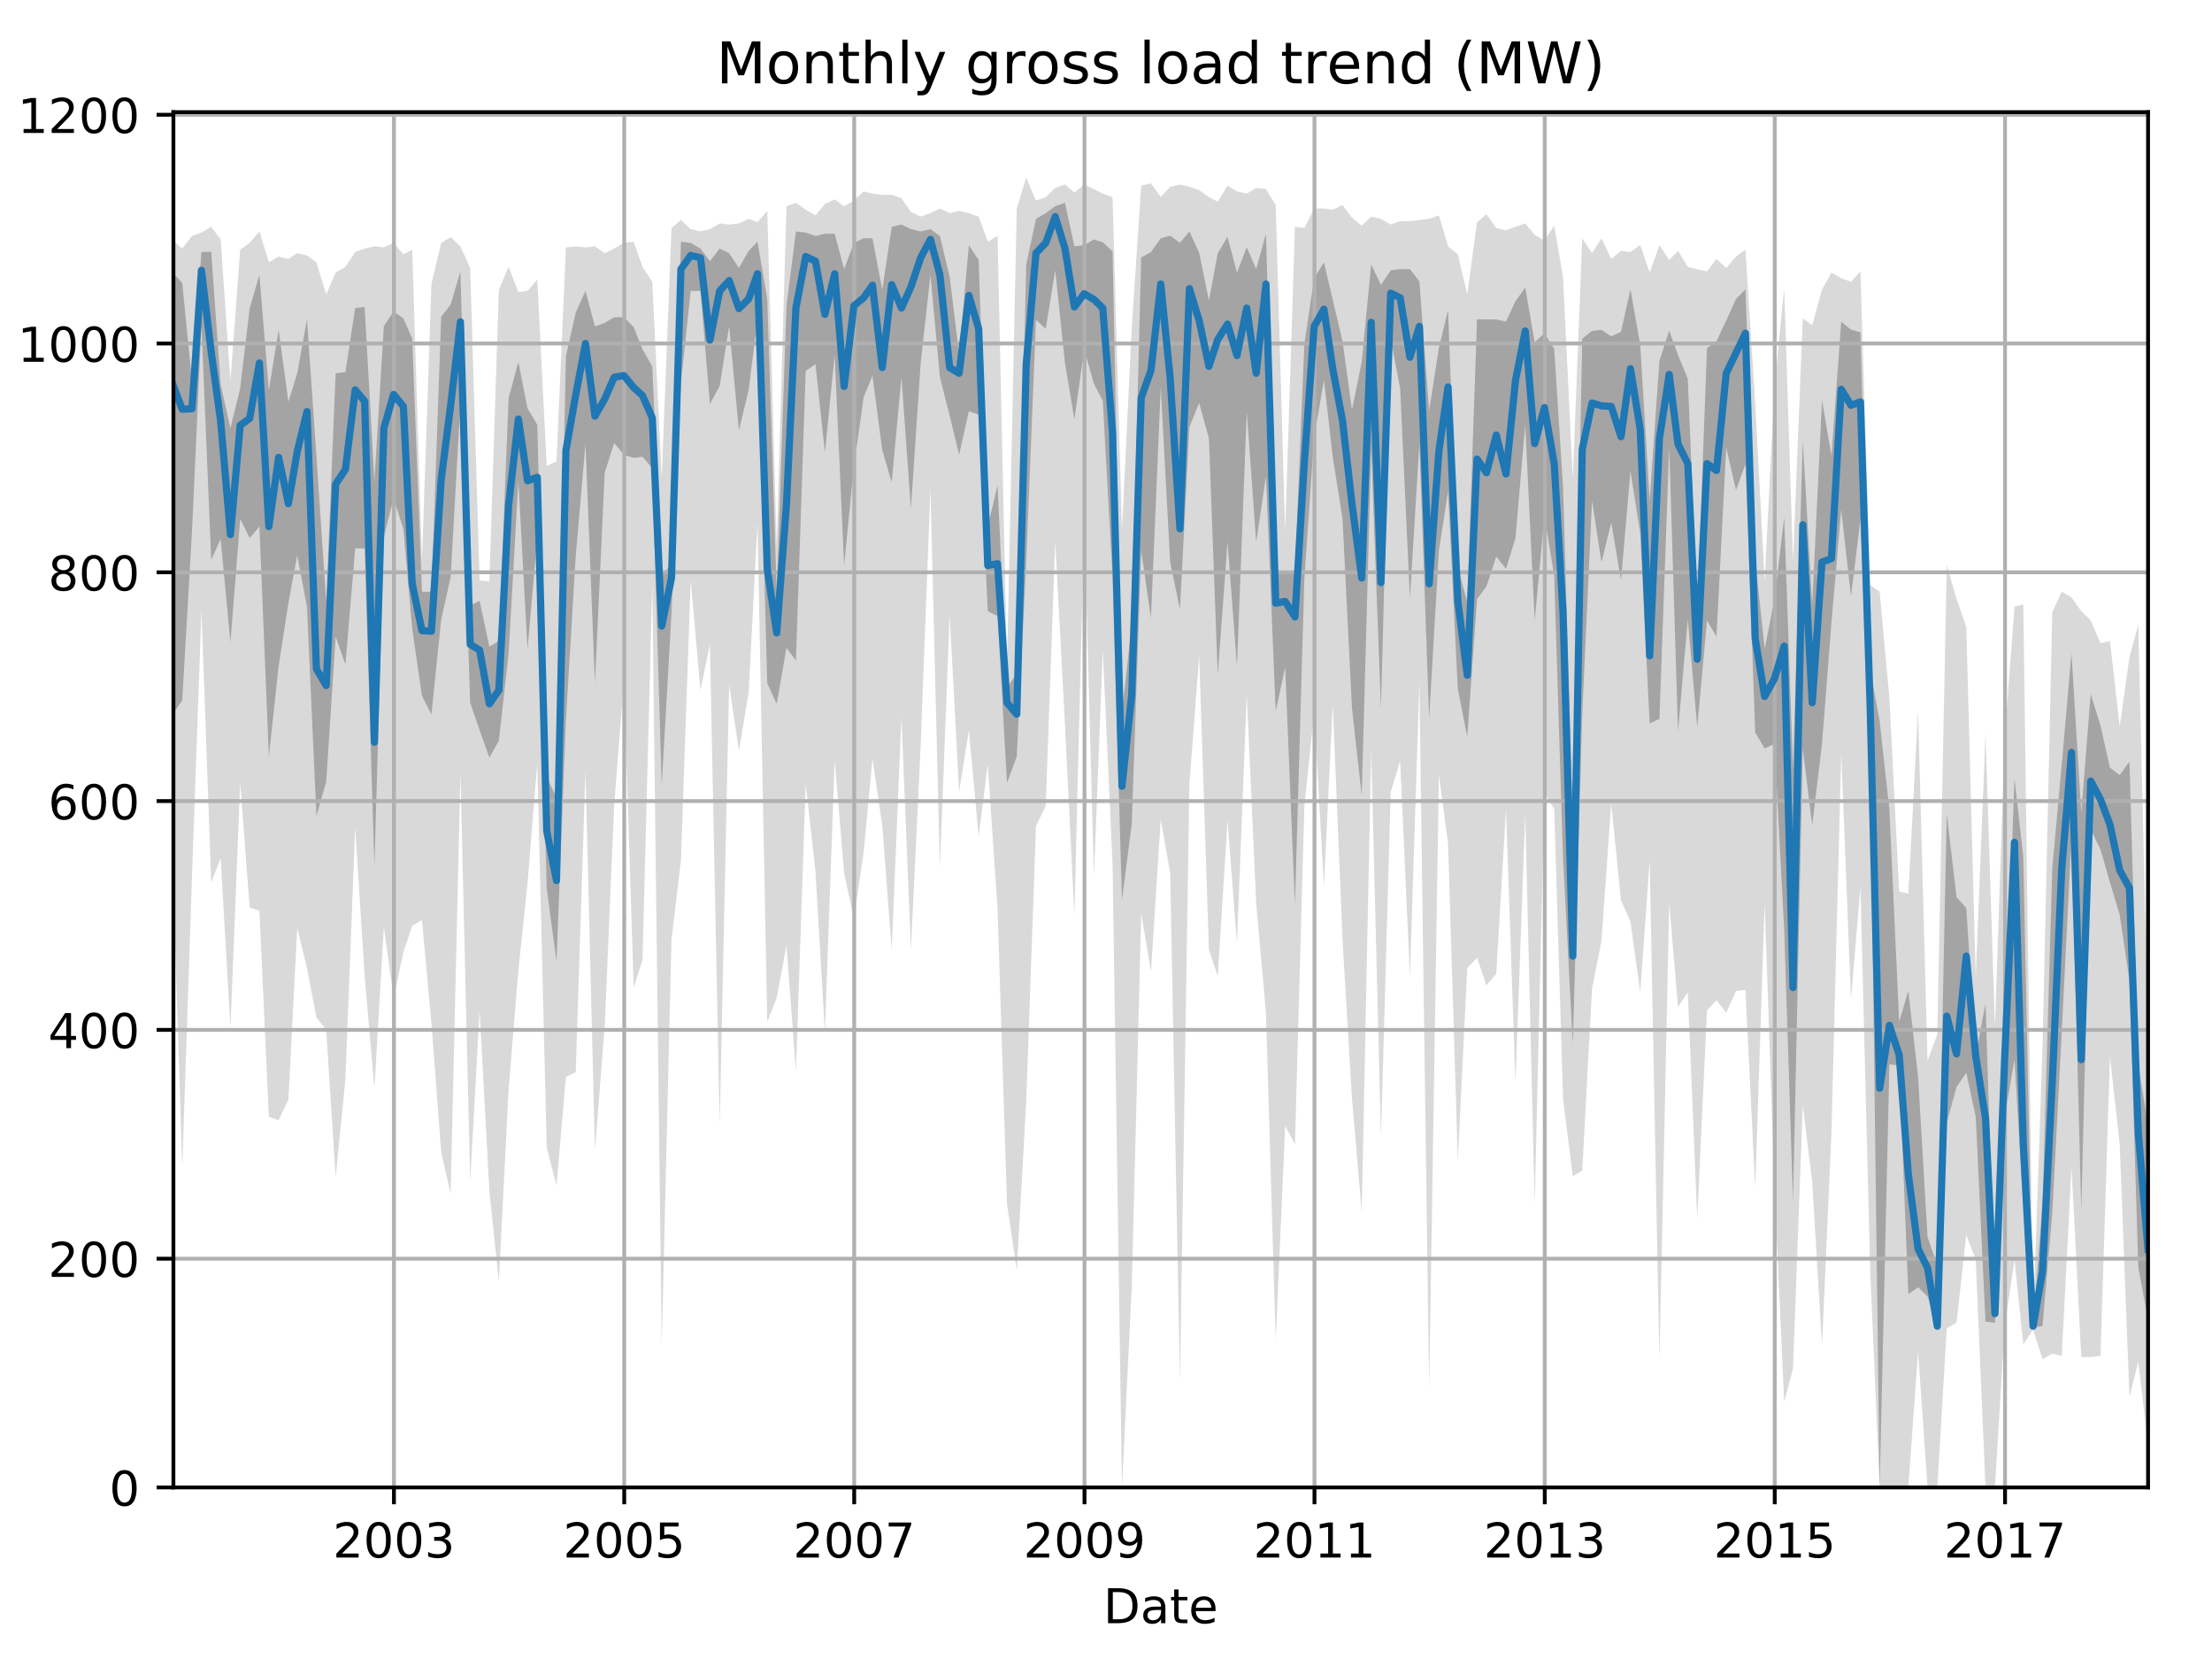 <?xml version="1.0" encoding="utf-8" standalone="no"?>
<!DOCTYPE svg PUBLIC "-//W3C//DTD SVG 1.1//EN"
  "http://www.w3.org/Graphics/SVG/1.1/DTD/svg11.dtd">
<!-- Created with matplotlib (http://matplotlib.org/) -->
<svg height="345.6pt" version="1.1" viewBox="0 0 460.8 345.6" width="460.8pt" xmlns="http://www.w3.org/2000/svg" xmlns:xlink="http://www.w3.org/1999/xlink">
 <defs>
  <style type="text/css">
*{stroke-linecap:butt;stroke-linejoin:round;}
  </style>
 </defs>
 <g id="figure_1">
  <g id="patch_1">
   <path d="M 0 345.6 
L 460.8 345.6 
L 460.8 0 
L 0 0 
z
" style="fill:none;"/>
  </g>
  <g id="axes_1">
   <g id="patch_2">
    <path d="M 36.124 309.863 
L 447.48 309.863 
L 447.48 23.365 
L 36.124 23.365 
z
" style="fill:none;"/>
   </g>
   <g id="PolyCollection_1">
    <path clip-path="url(#pe64e73fc69)" d="M 36.124 50.114 
L 36.124 185.232 
L 37.962 243.139 
L 39.996 182.61 
L 41.965 127.086 
L 43.999 183.802 
L 45.968 178.797 
L 48.003 214.066 
L 50.037 163.07 
L 52.006 189.044 
L 54.04 189.759 
L 56.009 232.654 
L 58.044 233.369 
L 60.078 229.079 
L 61.916 193.334 
L 63.95 201.674 
L 65.919 211.921 
L 67.954 214.543 
L 69.922 245.284 
L 71.957 224.79 
L 73.991 172.363 
L 75.96 203.343 
L 77.995 226.696 
L 79.963 193.096 
L 81.998 207.87 
L 84.032 198.338 
L 85.87 192.857 
L 87.904 191.666 
L 89.873 213.113 
L 91.908 240.041 
L 93.877 248.62 
L 95.911 160.925 
L 97.946 245.999 
L 99.914 210.492 
L 101.949 248.143 
L 103.918 266.969 
L 105.952 226.934 
L 107.987 202.151 
L 109.89 184.04 
L 111.924 159.018 
L 113.893 239.088 
L 115.928 246.952 
L 117.896 224.313 
L 119.931 223.36 
L 121.965 160.448 
L 123.934 239.564 
L 125.969 213.828 
L 127.938 167.836 
L 129.972 141.861 
L 132.006 205.726 
L 133.844 200.006 
L 135.878 121.605 
L 137.847 280.314 
L 139.882 195.717 
L 141.851 179.274 
L 143.885 120.89 
L 145.92 143.767 
L 147.888 134.235 
L 149.923 234.322 
L 151.892 142.576 
L 153.926 156.397 
L 155.961 144.244 
L 157.798 108.975 
L 159.833 212.875 
L 161.802 207.87 
L 163.836 196.908 
L 165.805 223.122 
L 167.839 163.308 
L 169.874 181.419 
L 171.843 215.019 
L 173.877 158.303 
L 175.846 181.895 
L 177.88 191.427 
L 179.915 177.606 
L 181.752 158.065 
L 183.787 171.887 
L 185.756 197.862 
L 187.79 149.248 
L 189.759 197.862 
L 191.794 155.206 
L 193.828 101.826 
L 195.797 180.704 
L 197.831 128.039 
L 199.8 164.976 
L 201.835 152.108 
L 203.869 174.27 
L 205.772 159.257 
L 207.807 189.283 
L 209.776 250.765 
L 211.81 264.586 
L 213.779 229.556 
L 215.813 172.125 
L 217.848 167.836 
L 219.817 112.788 
L 221.851 150.916 
L 223.82 190.713 
L 225.854 108.26 
L 227.889 182.61 
L 229.726 135.427 
L 231.761 179.751 
L 233.73 309.863 
L 235.764 268.161 
L 237.733 190.236 
L 239.768 202.389 
L 241.802 170.695 
L 243.771 181.895 
L 245.805 287.701 
L 247.774 163.308 
L 249.809 136.618 
L 251.843 197.862 
L 253.681 203.343 
L 255.715 170.933 
L 257.684 196.432 
L 259.718 144.72 
L 261.687 188.091 
L 263.722 210.968 
L 265.756 279.123 
L 267.725 234.56 
L 269.76 238.373 
L 271.728 167.836 
L 273.763 148.533 
L 275.797 184.517 
L 277.635 146.627 
L 279.669 195.717 
L 281.638 228.841 
L 283.673 252.433 
L 285.641 156.159 
L 287.676 236.943 
L 289.71 164.976 
L 291.679 158.542 
L 293.714 203.343 
L 295.683 142.099 
L 297.717 289.37 
L 299.751 161.401 
L 301.655 175.7 
L 303.689 241.709 
L 305.658 201.674 
L 307.692 199.53 
L 309.661 205.249 
L 311.696 202.866 
L 313.73 168.55 
L 315.699 225.505 
L 317.734 169.504 
L 319.702 250.765 
L 321.737 165.214 
L 323.771 168.55 
L 325.609 228.841 
L 327.643 245.045 
L 329.612 243.854 
L 331.647 205.964 
L 333.616 195.955 
L 335.65 167.359 
L 337.684 187.615 
L 339.653 191.904 
L 341.688 206.679 
L 343.657 179.274 
L 345.691 283.412 
L 347.726 188.091 
L 349.563 209.777 
L 351.598 206.679 
L 353.566 253.863 
L 355.601 210.492 
L 357.57 208.347 
L 359.604 210.968 
L 361.639 206.44 
L 363.607 206.202 
L 365.642 247.428 
L 367.611 188.091 
L 369.645 247.428 
L 371.68 291.991 
L 373.517 285.08 
L 375.552 230.271 
L 377.521 246.237 
L 379.555 280.314 
L 381.524 235.99 
L 383.558 156.874 
L 385.593 208.109 
L 387.562 184.755 
L 389.596 264.824 
L 391.565 309.863 
L 393.599 309.863 
L 395.634 309.863 
L 397.537 309.863 
L 399.572 281.506 
L 401.54 309.863 
L 403.575 309.863 
L 405.544 276.74 
L 407.578 275.548 
L 409.613 257.199 
L 411.582 262.441 
L 413.616 309.863 
L 415.585 309.863 
L 417.619 276.263 
L 419.654 262.441 
L 421.491 280.076 
L 423.526 276.978 
L 425.495 283.174 
L 427.529 281.982 
L 429.498 282.459 
L 431.532 243.139 
L 433.567 282.697 
L 435.536 282.697 
L 437.57 282.459 
L 439.539 220.024 
L 441.573 238.373 
L 443.608 291.038 
L 445.446 283.65 
L 447.48 301.046 
L 447.48 215.258 
L 447.48 215.258 
L 445.446 130.184 
L 443.608 136.856 
L 441.573 151.393 
L 439.539 133.52 
L 437.57 133.997 
L 435.536 129.231 
L 433.567 127.324 
L 431.532 124.465 
L 429.498 123.273 
L 427.529 127.563 
L 425.495 218.117 
L 423.526 275.786 
L 421.491 125.894 
L 419.654 126.371 
L 417.619 153.537 
L 415.585 214.066 
L 413.616 152.823 
L 411.582 203.581 
L 409.613 130.66 
L 407.578 124.703 
L 405.544 117.792 
L 403.575 215.496 
L 401.54 220.977 
L 399.572 148.057 
L 397.537 186.185 
L 395.634 185.708 
L 393.599 145.435 
L 391.565 123.273 
L 389.596 121.843 
L 387.562 56.549 
L 385.593 58.693 
L 383.558 57.978 
L 381.524 56.787 
L 379.555 60.361 
L 377.521 67.749 
L 375.552 66.319 
L 373.517 116.839 
L 371.68 60.123 
L 369.645 80.617 
L 367.611 121.128 
L 365.642 83.953 
L 363.607 52.021 
L 361.639 53.451 
L 359.604 55.834 
L 357.57 53.927 
L 355.601 56.549 
L 353.566 56.072 
L 351.598 55.595 
L 349.563 52.259 
L 347.726 54.166 
L 345.691 51.068 
L 343.657 56.787 
L 341.688 51.068 
L 339.653 52.497 
L 337.684 52.259 
L 335.65 53.927 
L 333.616 49.638 
L 331.647 52.736 
L 329.612 49.638 
L 327.643 99.681 
L 325.609 57.74 
L 323.771 47.017 
L 321.737 50.114 
L 319.702 48.923 
L 317.734 46.54 
L 315.699 47.255 
L 313.73 47.97 
L 311.696 47.493 
L 309.661 44.633 
L 307.692 46.302 
L 305.658 61.315 
L 303.689 52.974 
L 301.655 51.306 
L 299.751 44.872 
L 297.717 45.587 
L 295.683 45.825 
L 293.714 46.063 
L 291.679 46.063 
L 289.71 46.778 
L 287.676 45.587 
L 285.641 45.11 
L 283.673 47.017 
L 281.638 45.348 
L 279.669 42.727 
L 277.635 43.68 
L 275.797 43.442 
L 273.763 43.442 
L 271.728 47.493 
L 269.76 47.255 
L 267.725 110.881 
L 265.756 42.727 
L 263.722 39.391 
L 261.687 39.153 
L 259.718 40.344 
L 257.684 39.867 
L 255.715 38.676 
L 253.681 42.012 
L 251.843 41.059 
L 249.809 39.629 
L 247.774 38.914 
L 245.805 38.438 
L 243.771 38.914 
L 241.802 41.059 
L 239.768 38.199 
L 237.733 38.676 
L 235.764 68.225 
L 233.73 110.405 
L 231.761 41.059 
L 229.726 40.344 
L 227.889 39.391 
L 225.854 38.438 
L 223.82 40.106 
L 221.851 38.438 
L 219.817 39.153 
L 217.848 41.059 
L 215.813 41.774 
L 213.779 37.008 
L 211.81 43.442 
L 209.776 138.763 
L 207.807 49.161 
L 205.772 50.353 
L 203.869 45.11 
L 201.835 44.395 
L 199.8 43.919 
L 197.831 44.395 
L 195.797 43.442 
L 193.828 44.395 
L 191.794 45.11 
L 189.759 44.157 
L 187.79 41.297 
L 185.756 40.582 
L 183.787 40.582 
L 181.752 40.344 
L 179.915 39.867 
L 177.88 41.774 
L 175.846 42.965 
L 173.877 41.536 
L 171.843 42.489 
L 169.874 44.872 
L 167.839 43.68 
L 165.805 42.25 
L 163.836 42.965 
L 161.802 113.503 
L 159.833 43.919 
L 157.798 46.302 
L 155.961 45.587 
L 153.926 46.54 
L 151.892 46.778 
L 149.923 46.54 
L 147.888 47.731 
L 145.92 48.208 
L 143.885 47.731 
L 141.851 45.825 
L 139.882 47.493 
L 137.847 99.443 
L 135.878 58.693 
L 133.844 55.595 
L 132.006 50.353 
L 129.972 50.591 
L 127.938 51.783 
L 125.969 52.736 
L 123.934 51.306 
L 121.965 51.544 
L 119.931 51.306 
L 117.896 51.544 
L 115.928 96.107 
L 113.893 97.06 
L 111.924 58.217 
L 109.89 60.6 
L 107.987 60.838 
L 105.952 55.595 
L 103.918 60.361 
L 101.949 121.128 
L 99.914 120.89 
L 97.946 55.834 
L 95.911 51.306 
L 93.877 49.4 
L 91.908 50.591 
L 89.873 59.17 
L 87.904 116.839 
L 85.87 52.021 
L 84.032 52.974 
L 81.998 50.591 
L 79.963 51.544 
L 77.995 51.306 
L 75.96 51.783 
L 73.991 52.497 
L 71.957 55.595 
L 69.922 56.787 
L 67.954 61.315 
L 65.919 54.642 
L 63.95 53.212 
L 61.916 52.736 
L 60.078 53.927 
L 58.044 53.451 
L 56.009 54.642 
L 54.04 48.208 
L 52.006 50.591 
L 50.037 52.021 
L 48.003 79.426 
L 45.968 49.876 
L 43.999 47.255 
L 41.965 48.446 
L 39.996 49.161 
L 37.962 51.783 
L 36.124 50.114 
z
" style="fill:#808080;fill-opacity:0.3;"/>
   </g>
   <g id="PolyCollection_2">
    <path clip-path="url(#pe64e73fc69)" d="M 36.124 56.966 
L 36.124 148.533 
L 37.962 145.971 
L 39.996 110.643 
L 41.965 67.749 
L 43.999 116.601 
L 45.968 112.311 
L 48.003 133.818 
L 50.037 108.081 
L 52.006 112.073 
L 54.04 109.69 
L 56.009 157.589 
L 58.044 138.763 
L 60.078 125.656 
L 61.916 115.647 
L 63.95 126.431 
L 65.919 169.98 
L 67.954 162.831 
L 69.922 132.626 
L 71.957 138.405 
L 73.991 114.218 
L 75.96 114.277 
L 77.995 180.466 
L 79.963 111.835 
L 81.998 103.792 
L 84.032 110.226 
L 85.87 130.958 
L 87.904 144.959 
L 89.873 148.831 
L 91.908 129.052 
L 93.877 120.235 
L 95.911 84.013 
L 97.946 146.388 
L 99.914 152.108 
L 101.949 157.827 
L 103.918 154.312 
L 105.952 136.141 
L 107.987 100.158 
L 109.89 135.248 
L 111.924 112.073 
L 113.893 185.053 
L 115.928 200.245 
L 117.896 149.903 
L 119.931 115.886 
L 121.965 92.413 
L 123.934 142.337 
L 125.969 98.49 
L 127.938 92.294 
L 129.972 94.736 
L 132.006 95.392 
L 133.844 95.153 
L 135.878 97.537 
L 137.847 163.606 
L 139.882 127.86 
L 141.851 79.664 
L 143.885 60.6 
L 145.92 60.6 
L 147.888 84.192 
L 149.923 80.379 
L 151.892 67.987 
L 153.926 89.673 
L 155.961 81.213 
L 157.798 66.676 
L 159.833 142.337 
L 161.802 146.627 
L 163.836 134.95 
L 165.805 137.631 
L 167.839 77.281 
L 169.874 75.851 
L 171.843 94.26 
L 173.877 73.945 
L 175.846 117.792 
L 177.88 97.119 
L 179.915 82.762 
L 181.752 78.234 
L 183.787 93.724 
L 185.756 100.515 
L 187.79 78.532 
L 189.759 105.996 
L 191.794 75.613 
L 193.828 57.263 
L 195.797 78.532 
L 197.831 86.575 
L 199.8 94.736 
L 201.835 85.681 
L 203.869 86.396 
L 205.772 127.324 
L 207.807 128.337 
L 209.776 163.07 
L 211.81 157.589 
L 213.779 117.196 
L 215.813 66.617 
L 217.848 68.523 
L 219.817 56.31 
L 221.851 75.613 
L 223.82 87.349 
L 225.854 72.813 
L 227.889 79.962 
L 229.726 83.477 
L 231.761 120.235 
L 233.73 187.436 
L 235.764 171.648 
L 237.733 114.754 
L 239.768 128.814 
L 241.802 80.677 
L 243.771 117.137 
L 245.805 126.907 
L 247.774 88.958 
L 249.809 83.953 
L 251.843 91.341 
L 253.681 140.669 
L 255.715 112.847 
L 257.684 138.763 
L 259.718 85.681 
L 261.687 112.907 
L 263.722 99.264 
L 265.756 148.176 
L 267.725 139.001 
L 269.76 188.627 
L 271.728 120.413 
L 273.763 91.162 
L 275.797 79.187 
L 277.635 95.153 
L 279.669 108.022 
L 281.638 147.52 
L 283.673 165.75 
L 285.641 93.724 
L 287.676 147.58 
L 289.71 70.608 
L 291.679 80.915 
L 293.714 124.703 
L 295.683 92.353 
L 297.717 149.725 
L 299.751 114.694 
L 301.655 102.362 
L 303.689 143.529 
L 305.658 153.478 
L 307.692 124.822 
L 309.661 122.141 
L 311.696 115.945 
L 313.73 118.507 
L 315.699 112.073 
L 317.734 88.481 
L 319.702 129.29 
L 321.737 107.545 
L 323.771 119.996 
L 325.609 178.857 
L 327.643 217.402 
L 329.612 148.652 
L 331.647 104.269 
L 333.616 117.137 
L 335.65 108.856 
L 337.684 120.89 
L 339.653 98.132 
L 341.688 111.12 
L 343.657 150.678 
L 345.691 149.784 
L 347.726 93.068 
L 349.563 152.346 
L 351.598 128.992 
L 353.566 151.452 
L 355.601 129.231 
L 357.57 132.626 
L 359.604 93.247 
L 361.639 102.124 
L 363.607 96.702 
L 365.642 152.584 
L 367.611 155.92 
L 369.645 154.967 
L 371.68 193.691 
L 373.517 250.288 
L 375.552 155.98 
L 377.521 171.887 
L 379.555 154.967 
L 381.524 129.707 
L 383.558 106.175 
L 385.593 124.226 
L 387.562 108.26 
L 389.596 156.695 
L 391.565 309.863 
L 393.599 221.751 
L 395.634 221.93 
L 397.537 269.59 
L 399.572 268.161 
L 401.54 270.067 
L 403.575 276.501 
L 405.544 233.905 
L 407.578 226.458 
L 409.613 223.479 
L 411.582 232.654 
L 413.616 275.31 
L 415.585 275.548 
L 417.619 232.654 
L 419.654 220.739 
L 421.491 251.48 
L 423.526 276.501 
L 425.495 276.263 
L 427.529 252.671 
L 429.498 215.019 
L 431.532 174.27 
L 433.567 252.135 
L 435.536 172.84 
L 437.57 176.951 
L 439.539 183.802 
L 441.573 190.534 
L 443.608 204.355 
L 445.446 263.99 
L 447.48 275.071 
L 447.48 234.322 
L 447.48 234.322 
L 445.446 221.93 
L 443.608 158.661 
L 441.573 161.461 
L 439.539 159.912 
L 437.57 151.154 
L 435.536 144.542 
L 433.567 169.325 
L 431.532 136.082 
L 429.498 159.257 
L 427.529 180.883 
L 425.495 250.765 
L 423.526 276.025 
L 421.491 178.5 
L 419.654 162.235 
L 417.619 219.785 
L 415.585 270.305 
L 413.616 209.062 
L 411.582 219.785 
L 409.613 189.164 
L 407.578 186.9 
L 405.544 169.504 
L 403.575 263.633 
L 401.54 257.675 
L 399.572 224.313 
L 397.537 206.381 
L 395.634 212.875 
L 393.599 168.789 
L 391.565 150.201 
L 389.596 139.478 
L 387.562 69.238 
L 385.593 68.642 
L 383.558 67.034 
L 381.524 94.915 
L 379.555 83.358 
L 377.521 125.835 
L 375.552 91.817 
L 373.517 159.972 
L 371.68 107.783 
L 369.645 124.882 
L 367.611 135.188 
L 365.642 116.541 
L 363.607 60.302 
L 361.639 62.268 
L 359.604 66.796 
L 357.57 71.085 
L 355.601 72.515 
L 353.566 126.609 
L 351.598 78.889 
L 349.563 73.945 
L 347.726 68.881 
L 345.691 75.136 
L 343.657 104.209 
L 341.688 71.8 
L 339.653 60.302 
L 337.684 69.119 
L 335.65 70.072 
L 333.616 68.702 
L 331.647 68.94 
L 329.612 70.549 
L 327.643 170.457 
L 325.609 101.468 
L 323.771 72.694 
L 321.737 69.417 
L 319.702 71.323 
L 317.734 59.885 
L 315.699 62.744 
L 313.73 66.974 
L 311.696 66.557 
L 309.661 66.557 
L 307.692 66.498 
L 305.658 125.418 
L 303.689 118.269 
L 301.655 64.591 
L 299.751 72.455 
L 297.717 85.562 
L 295.683 58.634 
L 293.714 56.072 
L 291.679 56.072 
L 289.71 56.31 
L 287.676 59.349 
L 285.641 55.119 
L 283.673 75.374 
L 281.638 85.383 
L 279.669 71.025 
L 277.635 62.447 
L 275.797 54.642 
L 273.763 57.978 
L 271.728 71.562 
L 269.76 118.984 
L 267.725 119.222 
L 265.756 118.745 
L 263.722 48.685 
L 261.687 56.072 
L 259.718 51.485 
L 257.684 56.787 
L 255.715 49.34 
L 253.681 52.736 
L 251.843 62.625 
L 249.809 52.676 
L 247.774 48.208 
L 245.805 50.591 
L 243.771 49.102 
L 241.802 49.638 
L 239.768 52.497 
L 237.733 53.629 
L 235.764 129.946 
L 233.73 148.533 
L 231.761 52.378 
L 229.726 50.472 
L 227.889 49.876 
L 225.854 51.068 
L 223.82 51.306 
L 221.851 42.25 
L 219.817 42.965 
L 217.848 44.395 
L 215.813 45.587 
L 213.779 55.119 
L 211.81 140.252 
L 209.776 143.29 
L 207.807 101.111 
L 205.772 109.63 
L 203.869 54.166 
L 201.835 51.068 
L 199.8 73.706 
L 197.831 57.681 
L 195.797 49.161 
L 193.828 47.731 
L 191.794 48.208 
L 189.759 47.731 
L 187.79 46.778 
L 185.756 47.255 
L 183.787 60.361 
L 181.752 49.638 
L 179.915 49.638 
L 177.88 50.591 
L 175.846 56.072 
L 173.877 48.685 
L 171.843 48.685 
L 169.874 49.161 
L 167.839 48.446 
L 165.805 48.208 
L 163.836 63.698 
L 161.802 123.214 
L 159.833 62.268 
L 157.798 50.353 
L 155.961 52.259 
L 153.926 55.834 
L 151.892 52.736 
L 149.923 51.783 
L 147.888 54.404 
L 145.92 51.783 
L 143.885 50.591 
L 141.851 50.353 
L 139.882 117.316 
L 137.847 120.116 
L 135.878 76.328 
L 133.844 72.753 
L 132.006 68.166 
L 129.972 66.081 
L 127.938 66.081 
L 125.969 67.272 
L 123.934 67.987 
L 121.965 60.6 
L 119.931 65.127 
L 117.896 74.183 
L 115.928 166.167 
L 113.893 161.878 
L 111.924 88.481 
L 109.89 85.085 
L 107.987 75.374 
L 105.952 82.941 
L 103.918 133.52 
L 101.949 134.712 
L 99.914 125.18 
L 97.946 126.133 
L 95.911 56.549 
L 93.877 63.459 
L 91.908 65.962 
L 89.873 123.273 
L 87.904 123.273 
L 85.87 70.549 
L 84.032 66.319 
L 81.998 64.889 
L 79.963 67.928 
L 77.995 100.158 
L 75.96 63.936 
L 73.991 64.174 
L 71.957 77.519 
L 69.922 77.757 
L 67.954 125.418 
L 65.919 95.034 
L 63.95 66.557 
L 61.916 77.757 
L 60.078 83.715 
L 58.044 68.702 
L 56.009 81.272 
L 54.04 57.263 
L 52.006 64.234 
L 50.037 80.855 
L 48.003 89.196 
L 45.968 80.14 
L 43.999 52.438 
L 41.965 52.497 
L 39.996 79.426 
L 37.962 58.932 
L 36.124 56.966 
z
" style="fill:#808080;fill-opacity:0.6;"/>
   </g>
   <g id="matplotlib.axis_1">
    <g id="xtick_1">
     <g id="line2d_1">
      <path clip-path="url(#pe64e73fc69)" d="M 82.064 309.863 
L 82.064 23.365 
" style="fill:none;stroke:#b0b0b0;stroke-linecap:square;stroke-width:0.8;"/>
     </g>
     <g id="line2d_2">
      <defs>
       <path d="M 0 0 
L 0 3.5 
" id="m52b03375e9" style="stroke:#000000;stroke-width:0.8;"/>
      </defs>
      <g>
       <use style="stroke:#000000;stroke-width:0.8;" x="82.064" xlink:href="#m52b03375e9" y="309.863"/>
      </g>
     </g>
     <g id="text_1">
      <!-- 2003 -->
      <defs>
       <path d="M 19.188 8.297 
L 53.609 8.297 
L 53.609 0 
L 7.328 0 
L 7.328 8.297 
Q 12.938 14.109 22.625 23.891 
Q 32.328 33.688 34.812 36.531 
Q 39.547 41.844 41.422 45.531 
Q 43.312 49.219 43.312 52.781 
Q 43.312 58.594 39.234 62.25 
Q 35.156 65.922 28.609 65.922 
Q 23.969 65.922 18.812 64.312 
Q 13.672 62.703 7.812 59.422 
L 7.812 69.391 
Q 13.766 71.781 18.938 73 
Q 24.125 74.219 28.422 74.219 
Q 39.75 74.219 46.484 68.547 
Q 53.219 62.891 53.219 53.422 
Q 53.219 48.922 51.531 44.891 
Q 49.859 40.875 45.406 35.406 
Q 44.188 33.984 37.641 27.219 
Q 31.109 20.453 19.188 8.297 
z
" id="DejaVuSans-32"/>
       <path d="M 31.781 66.406 
Q 24.172 66.406 20.328 58.906 
Q 16.5 51.422 16.5 36.375 
Q 16.5 21.391 20.328 13.891 
Q 24.172 6.391 31.781 6.391 
Q 39.453 6.391 43.281 13.891 
Q 47.125 21.391 47.125 36.375 
Q 47.125 51.422 43.281 58.906 
Q 39.453 66.406 31.781 66.406 
z
M 31.781 74.219 
Q 44.047 74.219 50.516 64.516 
Q 56.984 54.828 56.984 36.375 
Q 56.984 17.969 50.516 8.266 
Q 44.047 -1.422 31.781 -1.422 
Q 19.531 -1.422 13.062 8.266 
Q 6.594 17.969 6.594 36.375 
Q 6.594 54.828 13.062 64.516 
Q 19.531 74.219 31.781 74.219 
z
" id="DejaVuSans-30"/>
       <path d="M 40.578 39.312 
Q 47.656 37.797 51.625 33 
Q 55.609 28.219 55.609 21.188 
Q 55.609 10.406 48.188 4.484 
Q 40.766 -1.422 27.094 -1.422 
Q 22.516 -1.422 17.656 -0.516 
Q 12.797 0.391 7.625 2.203 
L 7.625 11.719 
Q 11.719 9.328 16.594 8.109 
Q 21.484 6.891 26.812 6.891 
Q 36.078 6.891 40.938 10.547 
Q 45.797 14.203 45.797 21.188 
Q 45.797 27.641 41.281 31.266 
Q 36.766 34.906 28.719 34.906 
L 20.219 34.906 
L 20.219 43.016 
L 29.109 43.016 
Q 36.375 43.016 40.234 45.922 
Q 44.094 48.828 44.094 54.297 
Q 44.094 59.906 40.109 62.906 
Q 36.141 65.922 28.719 65.922 
Q 24.656 65.922 20.016 65.031 
Q 15.375 64.156 9.812 62.312 
L 9.812 71.094 
Q 15.438 72.656 20.344 73.438 
Q 25.25 74.219 29.594 74.219 
Q 40.828 74.219 47.359 69.109 
Q 53.906 64.016 53.906 55.328 
Q 53.906 49.266 50.438 45.094 
Q 46.969 40.922 40.578 39.312 
z
" id="DejaVuSans-33"/>
      </defs>
      <g transform="translate(69.339 324.462)scale(0.1 -0.1)">
       <use xlink:href="#DejaVuSans-32"/>
       <use x="63.623" xlink:href="#DejaVuSans-30"/>
       <use x="127.246" xlink:href="#DejaVuSans-30"/>
       <use x="190.869" xlink:href="#DejaVuSans-33"/>
      </g>
     </g>
    </g>
    <g id="xtick_2">
     <g id="line2d_3">
      <path clip-path="url(#pe64e73fc69)" d="M 130.038 309.863 
L 130.038 23.365 
" style="fill:none;stroke:#b0b0b0;stroke-linecap:square;stroke-width:0.8;"/>
     </g>
     <g id="line2d_4">
      <g>
       <use style="stroke:#000000;stroke-width:0.8;" x="130.038" xlink:href="#m52b03375e9" y="309.863"/>
      </g>
     </g>
     <g id="text_2">
      <!-- 2005 -->
      <defs>
       <path d="M 10.797 72.906 
L 49.516 72.906 
L 49.516 64.594 
L 19.828 64.594 
L 19.828 46.734 
Q 21.969 47.469 24.109 47.828 
Q 26.266 48.188 28.422 48.188 
Q 40.625 48.188 47.75 41.5 
Q 54.891 34.812 54.891 23.391 
Q 54.891 11.625 47.562 5.094 
Q 40.234 -1.422 26.906 -1.422 
Q 22.312 -1.422 17.547 -0.641 
Q 12.797 0.141 7.719 1.703 
L 7.719 11.625 
Q 12.109 9.234 16.797 8.062 
Q 21.484 6.891 26.703 6.891 
Q 35.156 6.891 40.078 11.328 
Q 45.016 15.766 45.016 23.391 
Q 45.016 31 40.078 35.438 
Q 35.156 39.891 26.703 39.891 
Q 22.75 39.891 18.812 39.016 
Q 14.891 38.141 10.797 36.281 
z
" id="DejaVuSans-35"/>
      </defs>
      <g transform="translate(117.313 324.462)scale(0.1 -0.1)">
       <use xlink:href="#DejaVuSans-32"/>
       <use x="63.623" xlink:href="#DejaVuSans-30"/>
       <use x="127.246" xlink:href="#DejaVuSans-30"/>
       <use x="190.869" xlink:href="#DejaVuSans-35"/>
      </g>
     </g>
    </g>
    <g id="xtick_3">
     <g id="line2d_5">
      <path clip-path="url(#pe64e73fc69)" d="M 177.946 309.863 
L 177.946 23.365 
" style="fill:none;stroke:#b0b0b0;stroke-linecap:square;stroke-width:0.8;"/>
     </g>
     <g id="line2d_6">
      <g>
       <use style="stroke:#000000;stroke-width:0.8;" x="177.946" xlink:href="#m52b03375e9" y="309.863"/>
      </g>
     </g>
     <g id="text_3">
      <!-- 2007 -->
      <defs>
       <path d="M 8.203 72.906 
L 55.078 72.906 
L 55.078 68.703 
L 28.609 0 
L 18.312 0 
L 43.219 64.594 
L 8.203 64.594 
z
" id="DejaVuSans-37"/>
      </defs>
      <g transform="translate(165.221 324.462)scale(0.1 -0.1)">
       <use xlink:href="#DejaVuSans-32"/>
       <use x="63.623" xlink:href="#DejaVuSans-30"/>
       <use x="127.246" xlink:href="#DejaVuSans-30"/>
       <use x="190.869" xlink:href="#DejaVuSans-37"/>
      </g>
     </g>
    </g>
    <g id="xtick_4">
     <g id="line2d_7">
      <path clip-path="url(#pe64e73fc69)" d="M 225.92 309.863 
L 225.92 23.365 
" style="fill:none;stroke:#b0b0b0;stroke-linecap:square;stroke-width:0.8;"/>
     </g>
     <g id="line2d_8">
      <g>
       <use style="stroke:#000000;stroke-width:0.8;" x="225.92" xlink:href="#m52b03375e9" y="309.863"/>
      </g>
     </g>
     <g id="text_4">
      <!-- 2009 -->
      <defs>
       <path d="M 10.984 1.516 
L 10.984 10.5 
Q 14.703 8.734 18.5 7.812 
Q 22.312 6.891 25.984 6.891 
Q 35.75 6.891 40.891 13.453 
Q 46.047 20.016 46.781 33.406 
Q 43.953 29.203 39.594 26.953 
Q 35.25 24.703 29.984 24.703 
Q 19.047 24.703 12.672 31.312 
Q 6.297 37.938 6.297 49.422 
Q 6.297 60.641 12.938 67.422 
Q 19.578 74.219 30.609 74.219 
Q 43.266 74.219 49.922 64.516 
Q 56.594 54.828 56.594 36.375 
Q 56.594 19.141 48.406 8.859 
Q 40.234 -1.422 26.422 -1.422 
Q 22.703 -1.422 18.891 -0.688 
Q 15.094 0.047 10.984 1.516 
z
M 30.609 32.422 
Q 37.25 32.422 41.125 36.953 
Q 45.016 41.5 45.016 49.422 
Q 45.016 57.281 41.125 61.844 
Q 37.25 66.406 30.609 66.406 
Q 23.969 66.406 20.094 61.844 
Q 16.219 57.281 16.219 49.422 
Q 16.219 41.5 20.094 36.953 
Q 23.969 32.422 30.609 32.422 
z
" id="DejaVuSans-39"/>
      </defs>
      <g transform="translate(213.195 324.462)scale(0.1 -0.1)">
       <use xlink:href="#DejaVuSans-32"/>
       <use x="63.623" xlink:href="#DejaVuSans-30"/>
       <use x="127.246" xlink:href="#DejaVuSans-30"/>
       <use x="190.869" xlink:href="#DejaVuSans-39"/>
      </g>
     </g>
    </g>
    <g id="xtick_5">
     <g id="line2d_9">
      <path clip-path="url(#pe64e73fc69)" d="M 273.828 309.863 
L 273.828 23.365 
" style="fill:none;stroke:#b0b0b0;stroke-linecap:square;stroke-width:0.8;"/>
     </g>
     <g id="line2d_10">
      <g>
       <use style="stroke:#000000;stroke-width:0.8;" x="273.828" xlink:href="#m52b03375e9" y="309.863"/>
      </g>
     </g>
     <g id="text_5">
      <!-- 2011 -->
      <defs>
       <path d="M 12.406 8.297 
L 28.516 8.297 
L 28.516 63.922 
L 10.984 60.406 
L 10.984 69.391 
L 28.422 72.906 
L 38.281 72.906 
L 38.281 8.297 
L 54.391 8.297 
L 54.391 0 
L 12.406 0 
z
" id="DejaVuSans-31"/>
      </defs>
      <g transform="translate(261.103 324.462)scale(0.1 -0.1)">
       <use xlink:href="#DejaVuSans-32"/>
       <use x="63.623" xlink:href="#DejaVuSans-30"/>
       <use x="127.246" xlink:href="#DejaVuSans-31"/>
       <use x="190.869" xlink:href="#DejaVuSans-31"/>
      </g>
     </g>
    </g>
    <g id="xtick_6">
     <g id="line2d_11">
      <path clip-path="url(#pe64e73fc69)" d="M 321.802 309.863 
L 321.802 23.365 
" style="fill:none;stroke:#b0b0b0;stroke-linecap:square;stroke-width:0.8;"/>
     </g>
     <g id="line2d_12">
      <g>
       <use style="stroke:#000000;stroke-width:0.8;" x="321.802" xlink:href="#m52b03375e9" y="309.863"/>
      </g>
     </g>
     <g id="text_6">
      <!-- 2013 -->
      <g transform="translate(309.077 324.462)scale(0.1 -0.1)">
       <use xlink:href="#DejaVuSans-32"/>
       <use x="63.623" xlink:href="#DejaVuSans-30"/>
       <use x="127.246" xlink:href="#DejaVuSans-31"/>
       <use x="190.869" xlink:href="#DejaVuSans-33"/>
      </g>
     </g>
    </g>
    <g id="xtick_7">
     <g id="line2d_13">
      <path clip-path="url(#pe64e73fc69)" d="M 369.711 309.863 
L 369.711 23.365 
" style="fill:none;stroke:#b0b0b0;stroke-linecap:square;stroke-width:0.8;"/>
     </g>
     <g id="line2d_14">
      <g>
       <use style="stroke:#000000;stroke-width:0.8;" x="369.711" xlink:href="#m52b03375e9" y="309.863"/>
      </g>
     </g>
     <g id="text_7">
      <!-- 2015 -->
      <g transform="translate(356.986 324.462)scale(0.1 -0.1)">
       <use xlink:href="#DejaVuSans-32"/>
       <use x="63.623" xlink:href="#DejaVuSans-30"/>
       <use x="127.246" xlink:href="#DejaVuSans-31"/>
       <use x="190.869" xlink:href="#DejaVuSans-35"/>
      </g>
     </g>
    </g>
    <g id="xtick_8">
     <g id="line2d_15">
      <path clip-path="url(#pe64e73fc69)" d="M 417.685 309.863 
L 417.685 23.365 
" style="fill:none;stroke:#b0b0b0;stroke-linecap:square;stroke-width:0.8;"/>
     </g>
     <g id="line2d_16">
      <g>
       <use style="stroke:#000000;stroke-width:0.8;" x="417.685" xlink:href="#m52b03375e9" y="309.863"/>
      </g>
     </g>
     <g id="text_8">
      <!-- 2017 -->
      <g transform="translate(404.96 324.462)scale(0.1 -0.1)">
       <use xlink:href="#DejaVuSans-32"/>
       <use x="63.623" xlink:href="#DejaVuSans-30"/>
       <use x="127.246" xlink:href="#DejaVuSans-31"/>
       <use x="190.869" xlink:href="#DejaVuSans-37"/>
      </g>
     </g>
    </g>
    <g id="text_9">
     <!-- Date -->
     <defs>
      <path d="M 19.672 64.797 
L 19.672 8.109 
L 31.594 8.109 
Q 46.688 8.109 53.688 14.938 
Q 60.688 21.781 60.688 36.531 
Q 60.688 51.172 53.688 57.984 
Q 46.688 64.797 31.594 64.797 
z
M 9.812 72.906 
L 30.078 72.906 
Q 51.266 72.906 61.172 64.094 
Q 71.094 55.281 71.094 36.531 
Q 71.094 17.672 61.125 8.828 
Q 51.172 0 30.078 0 
L 9.812 0 
z
" id="DejaVuSans-44"/>
      <path d="M 34.281 27.484 
Q 23.391 27.484 19.188 25 
Q 14.984 22.516 14.984 16.5 
Q 14.984 11.719 18.141 8.906 
Q 21.297 6.109 26.703 6.109 
Q 34.188 6.109 38.703 11.406 
Q 43.219 16.703 43.219 25.484 
L 43.219 27.484 
z
M 52.203 31.203 
L 52.203 0 
L 43.219 0 
L 43.219 8.297 
Q 40.141 3.328 35.547 0.953 
Q 30.953 -1.422 24.312 -1.422 
Q 15.922 -1.422 10.953 3.297 
Q 6 8.016 6 15.922 
Q 6 25.141 12.172 29.828 
Q 18.359 34.516 30.609 34.516 
L 43.219 34.516 
L 43.219 35.406 
Q 43.219 41.609 39.141 45 
Q 35.062 48.391 27.688 48.391 
Q 23 48.391 18.547 47.266 
Q 14.109 46.141 10.016 43.891 
L 10.016 52.203 
Q 14.938 54.109 19.578 55.047 
Q 24.219 56 28.609 56 
Q 40.484 56 46.344 49.844 
Q 52.203 43.703 52.203 31.203 
z
" id="DejaVuSans-61"/>
      <path d="M 18.312 70.219 
L 18.312 54.688 
L 36.812 54.688 
L 36.812 47.703 
L 18.312 47.703 
L 18.312 18.016 
Q 18.312 11.328 20.141 9.422 
Q 21.969 7.516 27.594 7.516 
L 36.812 7.516 
L 36.812 0 
L 27.594 0 
Q 17.188 0 13.234 3.875 
Q 9.281 7.766 9.281 18.016 
L 9.281 47.703 
L 2.688 47.703 
L 2.688 54.688 
L 9.281 54.688 
L 9.281 70.219 
z
" id="DejaVuSans-74"/>
      <path d="M 56.203 29.594 
L 56.203 25.203 
L 14.891 25.203 
Q 15.484 15.922 20.484 11.062 
Q 25.484 6.203 34.422 6.203 
Q 39.594 6.203 44.453 7.469 
Q 49.312 8.734 54.109 11.281 
L 54.109 2.781 
Q 49.266 0.734 44.188 -0.344 
Q 39.109 -1.422 33.891 -1.422 
Q 20.797 -1.422 13.156 6.188 
Q 5.516 13.812 5.516 26.812 
Q 5.516 40.234 12.766 48.109 
Q 20.016 56 32.328 56 
Q 43.359 56 49.781 48.891 
Q 56.203 41.797 56.203 29.594 
z
M 47.219 32.234 
Q 47.125 39.594 43.094 43.984 
Q 39.062 48.391 32.422 48.391 
Q 24.906 48.391 20.391 44.141 
Q 15.875 39.891 15.188 32.172 
z
" id="DejaVuSans-65"/>
     </defs>
     <g transform="translate(229.851 338.14)scale(0.1 -0.1)">
      <use xlink:href="#DejaVuSans-44"/>
      <use x="77.002" xlink:href="#DejaVuSans-61"/>
      <use x="138.281" xlink:href="#DejaVuSans-74"/>
      <use x="177.49" xlink:href="#DejaVuSans-65"/>
     </g>
    </g>
   </g>
   <g id="matplotlib.axis_2">
    <g id="ytick_1">
     <g id="line2d_17">
      <path clip-path="url(#pe64e73fc69)" d="M 36.124 309.863 
L 447.48 309.863 
" style="fill:none;stroke:#b0b0b0;stroke-linecap:square;stroke-width:0.8;"/>
     </g>
     <g id="line2d_18">
      <defs>
       <path d="M 0 0 
L -3.5 0 
" id="m096f3ba46f" style="stroke:#000000;stroke-width:0.8;"/>
      </defs>
      <g>
       <use style="stroke:#000000;stroke-width:0.8;" x="36.124" xlink:href="#m096f3ba46f" y="309.863"/>
      </g>
     </g>
     <g id="text_10">
      <!-- 0 -->
      <g transform="translate(22.762 313.663)scale(0.1 -0.1)">
       <use xlink:href="#DejaVuSans-30"/>
      </g>
     </g>
    </g>
    <g id="ytick_2">
     <g id="line2d_19">
      <path clip-path="url(#pe64e73fc69)" d="M 36.124 262.203 
L 447.48 262.203 
" style="fill:none;stroke:#b0b0b0;stroke-linecap:square;stroke-width:0.8;"/>
     </g>
     <g id="line2d_20">
      <g>
       <use style="stroke:#000000;stroke-width:0.8;" x="36.124" xlink:href="#m096f3ba46f" y="262.203"/>
      </g>
     </g>
     <g id="text_11">
      <!-- 200 -->
      <g transform="translate(10.037 266.002)scale(0.1 -0.1)">
       <use xlink:href="#DejaVuSans-32"/>
       <use x="63.623" xlink:href="#DejaVuSans-30"/>
       <use x="127.246" xlink:href="#DejaVuSans-30"/>
      </g>
     </g>
    </g>
    <g id="ytick_3">
     <g id="line2d_21">
      <path clip-path="url(#pe64e73fc69)" d="M 36.124 214.543 
L 447.48 214.543 
" style="fill:none;stroke:#b0b0b0;stroke-linecap:square;stroke-width:0.8;"/>
     </g>
     <g id="line2d_22">
      <g>
       <use style="stroke:#000000;stroke-width:0.8;" x="36.124" xlink:href="#m096f3ba46f" y="214.543"/>
      </g>
     </g>
     <g id="text_12">
      <!-- 400 -->
      <defs>
       <path d="M 37.797 64.312 
L 12.891 25.391 
L 37.797 25.391 
z
M 35.203 72.906 
L 47.609 72.906 
L 47.609 25.391 
L 58.016 25.391 
L 58.016 17.188 
L 47.609 17.188 
L 47.609 0 
L 37.797 0 
L 37.797 17.188 
L 4.891 17.188 
L 4.891 26.703 
z
" id="DejaVuSans-34"/>
      </defs>
      <g transform="translate(10.037 218.342)scale(0.1 -0.1)">
       <use xlink:href="#DejaVuSans-34"/>
       <use x="63.623" xlink:href="#DejaVuSans-30"/>
       <use x="127.246" xlink:href="#DejaVuSans-30"/>
      </g>
     </g>
    </g>
    <g id="ytick_4">
     <g id="line2d_23">
      <path clip-path="url(#pe64e73fc69)" d="M 36.124 166.882 
L 447.48 166.882 
" style="fill:none;stroke:#b0b0b0;stroke-linecap:square;stroke-width:0.8;"/>
     </g>
     <g id="line2d_24">
      <g>
       <use style="stroke:#000000;stroke-width:0.8;" x="36.124" xlink:href="#m096f3ba46f" y="166.882"/>
      </g>
     </g>
     <g id="text_13">
      <!-- 600 -->
      <defs>
       <path d="M 33.016 40.375 
Q 26.375 40.375 22.484 35.828 
Q 18.609 31.297 18.609 23.391 
Q 18.609 15.531 22.484 10.953 
Q 26.375 6.391 33.016 6.391 
Q 39.656 6.391 43.531 10.953 
Q 47.406 15.531 47.406 23.391 
Q 47.406 31.297 43.531 35.828 
Q 39.656 40.375 33.016 40.375 
z
M 52.594 71.297 
L 52.594 62.312 
Q 48.875 64.062 45.094 64.984 
Q 41.312 65.922 37.594 65.922 
Q 27.828 65.922 22.672 59.328 
Q 17.531 52.734 16.797 39.406 
Q 19.672 43.656 24.016 45.922 
Q 28.375 48.188 33.594 48.188 
Q 44.578 48.188 50.953 41.516 
Q 57.328 34.859 57.328 23.391 
Q 57.328 12.156 50.688 5.359 
Q 44.047 -1.422 33.016 -1.422 
Q 20.359 -1.422 13.672 8.266 
Q 6.984 17.969 6.984 36.375 
Q 6.984 53.656 15.188 63.938 
Q 23.391 74.219 37.203 74.219 
Q 40.922 74.219 44.703 73.484 
Q 48.484 72.75 52.594 71.297 
z
" id="DejaVuSans-36"/>
      </defs>
      <g transform="translate(10.037 170.682)scale(0.1 -0.1)">
       <use xlink:href="#DejaVuSans-36"/>
       <use x="63.623" xlink:href="#DejaVuSans-30"/>
       <use x="127.246" xlink:href="#DejaVuSans-30"/>
      </g>
     </g>
    </g>
    <g id="ytick_5">
     <g id="line2d_25">
      <path clip-path="url(#pe64e73fc69)" d="M 36.124 119.222 
L 447.48 119.222 
" style="fill:none;stroke:#b0b0b0;stroke-linecap:square;stroke-width:0.8;"/>
     </g>
     <g id="line2d_26">
      <g>
       <use style="stroke:#000000;stroke-width:0.8;" x="36.124" xlink:href="#m096f3ba46f" y="119.222"/>
      </g>
     </g>
     <g id="text_14">
      <!-- 800 -->
      <defs>
       <path d="M 31.781 34.625 
Q 24.75 34.625 20.719 30.859 
Q 16.703 27.094 16.703 20.516 
Q 16.703 13.922 20.719 10.156 
Q 24.75 6.391 31.781 6.391 
Q 38.812 6.391 42.859 10.172 
Q 46.922 13.969 46.922 20.516 
Q 46.922 27.094 42.891 30.859 
Q 38.875 34.625 31.781 34.625 
z
M 21.922 38.812 
Q 15.578 40.375 12.031 44.719 
Q 8.5 49.078 8.5 55.328 
Q 8.5 64.062 14.719 69.141 
Q 20.953 74.219 31.781 74.219 
Q 42.672 74.219 48.875 69.141 
Q 55.078 64.062 55.078 55.328 
Q 55.078 49.078 51.531 44.719 
Q 48 40.375 41.703 38.812 
Q 48.828 37.156 52.797 32.312 
Q 56.781 27.484 56.781 20.516 
Q 56.781 9.906 50.312 4.234 
Q 43.844 -1.422 31.781 -1.422 
Q 19.734 -1.422 13.25 4.234 
Q 6.781 9.906 6.781 20.516 
Q 6.781 27.484 10.781 32.312 
Q 14.797 37.156 21.922 38.812 
z
M 18.312 54.391 
Q 18.312 48.734 21.844 45.562 
Q 25.391 42.391 31.781 42.391 
Q 38.141 42.391 41.719 45.562 
Q 45.312 48.734 45.312 54.391 
Q 45.312 60.062 41.719 63.234 
Q 38.141 66.406 31.781 66.406 
Q 25.391 66.406 21.844 63.234 
Q 18.312 60.062 18.312 54.391 
z
" id="DejaVuSans-38"/>
      </defs>
      <g transform="translate(10.037 123.021)scale(0.1 -0.1)">
       <use xlink:href="#DejaVuSans-38"/>
       <use x="63.623" xlink:href="#DejaVuSans-30"/>
       <use x="127.246" xlink:href="#DejaVuSans-30"/>
      </g>
     </g>
    </g>
    <g id="ytick_6">
     <g id="line2d_27">
      <path clip-path="url(#pe64e73fc69)" d="M 36.124 71.562 
L 447.48 71.562 
" style="fill:none;stroke:#b0b0b0;stroke-linecap:square;stroke-width:0.8;"/>
     </g>
     <g id="line2d_28">
      <g>
       <use style="stroke:#000000;stroke-width:0.8;" x="36.124" xlink:href="#m096f3ba46f" y="71.562"/>
      </g>
     </g>
     <g id="text_15">
      <!-- 1000 -->
      <g transform="translate(3.674 75.361)scale(0.1 -0.1)">
       <use xlink:href="#DejaVuSans-31"/>
       <use x="63.623" xlink:href="#DejaVuSans-30"/>
       <use x="127.246" xlink:href="#DejaVuSans-30"/>
       <use x="190.869" xlink:href="#DejaVuSans-30"/>
      </g>
     </g>
    </g>
    <g id="ytick_7">
     <g id="line2d_29">
      <path clip-path="url(#pe64e73fc69)" d="M 36.124 23.901 
L 447.48 23.901 
" style="fill:none;stroke:#b0b0b0;stroke-linecap:square;stroke-width:0.8;"/>
     </g>
     <g id="line2d_30">
      <g>
       <use style="stroke:#000000;stroke-width:0.8;" x="36.124" xlink:href="#m096f3ba46f" y="23.901"/>
      </g>
     </g>
     <g id="text_16">
      <!-- 1200 -->
      <g transform="translate(3.674 27.7)scale(0.1 -0.1)">
       <use xlink:href="#DejaVuSans-31"/>
       <use x="63.623" xlink:href="#DejaVuSans-32"/>
       <use x="127.246" xlink:href="#DejaVuSans-30"/>
       <use x="190.869" xlink:href="#DejaVuSans-30"/>
      </g>
     </g>
    </g>
   </g>
   <g id="line2d_31">
    <path clip-path="url(#pe64e73fc69)" d="M 36.124 80.379 
L 37.962 85.264 
L 39.996 85.145 
L 41.965 56.31 
L 43.999 73.349 
L 45.968 87.766 
L 48.003 111.358 
L 50.037 88.6 
L 52.006 87.17 
L 54.04 75.613 
L 56.009 109.69 
L 58.044 95.273 
L 60.078 104.924 
L 61.916 94.081 
L 63.95 85.741 
L 65.919 139.358 
L 67.954 142.814 
L 69.922 100.873 
L 71.957 97.775 
L 73.991 81.213 
L 75.96 83.596 
L 77.995 154.61 
L 79.963 89.196 
L 81.998 82.166 
L 84.032 84.668 
L 85.87 121.605 
L 87.904 131.375 
L 89.873 131.495 
L 91.908 99.92 
L 93.877 84.43 
L 95.911 67.034 
L 97.946 134.235 
L 99.914 135.427 
L 101.949 146.627 
L 103.918 143.767 
L 105.952 105.281 
L 107.987 87.29 
L 109.89 100.158 
L 111.924 99.443 
L 113.893 173.078 
L 115.928 183.444 
L 117.896 93.843 
L 119.931 82.285 
L 121.965 71.562 
L 123.934 86.694 
L 125.969 83.119 
L 127.938 78.592 
L 129.972 78.234 
L 132.006 80.736 
L 133.844 82.404 
L 135.878 87.051 
L 137.847 130.422 
L 139.882 120.413 
L 141.851 56.072 
L 143.885 53.212 
L 145.92 53.689 
L 147.888 70.847 
L 149.923 60.6 
L 151.892 58.455 
L 153.926 64.293 
L 155.961 62.268 
L 157.798 57.025 
L 159.833 118.507 
L 161.802 131.852 
L 163.836 105.043 
L 165.805 64.174 
L 167.839 53.451 
L 169.874 54.404 
L 171.843 65.485 
L 173.877 57.025 
L 175.846 80.498 
L 177.88 63.698 
L 179.915 62.03 
L 181.752 59.408 
L 183.787 76.566 
L 185.756 59.289 
L 187.79 64.174 
L 189.759 59.766 
L 191.794 53.689 
L 193.828 49.876 
L 195.797 57.263 
L 197.831 76.566 
L 199.8 77.757 
L 201.835 61.553 
L 203.869 68.464 
L 205.772 117.792 
L 207.807 117.435 
L 209.776 146.388 
L 211.81 148.771 
L 213.779 75.851 
L 215.813 52.736 
L 217.848 50.591 
L 219.817 45.11 
L 221.851 51.783 
L 223.82 63.936 
L 225.854 61.195 
L 227.889 62.387 
L 229.726 64.174 
L 231.761 90.149 
L 233.73 163.784 
L 235.764 144.72 
L 237.733 82.881 
L 239.768 77.162 
L 241.802 59.17 
L 243.771 78.83 
L 245.805 110.167 
L 247.774 60.123 
L 249.809 66.796 
L 251.843 76.328 
L 253.681 70.728 
L 255.715 67.51 
L 257.684 74.064 
L 259.718 64.174 
L 261.687 77.757 
L 263.722 59.17 
L 265.756 125.656 
L 267.725 125.299 
L 269.76 128.516 
L 271.728 96.107 
L 273.763 67.987 
L 275.797 64.413 
L 277.635 76.804 
L 279.669 87.647 
L 281.638 104.924 
L 283.673 120.413 
L 285.641 67.153 
L 287.676 121.367 
L 289.71 61.076 
L 291.679 62.03 
L 293.714 74.421 
L 295.683 67.987 
L 297.717 121.605 
L 299.751 93.962 
L 301.655 80.617 
L 303.689 125.18 
L 305.658 140.669 
L 307.692 95.63 
L 309.661 98.49 
L 311.696 90.626 
L 313.73 98.728 
L 315.699 79.306 
L 317.734 68.94 
L 319.702 92.413 
L 321.737 84.907 
L 323.771 96.583 
L 325.609 127.682 
L 327.643 199.172 
L 329.612 93.605 
L 331.647 83.953 
L 333.616 84.549 
L 335.65 84.668 
L 337.684 90.983 
L 339.653 76.804 
L 341.688 89.434 
L 343.657 136.618 
L 345.691 91.341 
L 347.726 77.996 
L 349.563 92.532 
L 351.598 96.583 
L 353.566 137.333 
L 355.601 96.583 
L 357.57 98.013 
L 359.604 77.757 
L 363.607 69.417 
L 365.642 133.043 
L 367.611 145.078 
L 369.645 141.384 
L 371.68 134.592 
L 373.517 205.726 
L 375.552 109.332 
L 377.521 146.388 
L 379.555 117.077 
L 381.524 116.362 
L 383.558 81.094 
L 385.593 84.43 
L 387.562 83.715 
L 389.596 147.58 
L 391.565 226.696 
L 393.599 213.59 
L 395.634 219.785 
L 397.537 244.569 
L 399.572 260.178 
L 401.54 264.11 
L 403.575 276.263 
L 405.544 211.683 
L 407.578 219.547 
L 409.613 199.172 
L 411.582 220.024 
L 413.616 232.892 
L 415.585 273.642 
L 417.619 220.262 
L 419.654 175.461 
L 421.491 238.373 
L 423.526 276.263 
L 425.495 264.824 
L 427.529 225.266 
L 429.498 180.942 
L 431.532 156.755 
L 433.567 220.739 
L 435.536 162.712 
L 437.57 166.525 
L 439.539 171.768 
L 441.573 181.3 
L 443.608 184.993 
L 445.446 235.99 
L 447.48 260.297 
L 447.48 260.297 
" style="fill:none;stroke:#1f77b4;stroke-linecap:square;stroke-width:1.5;"/>
   </g>
   <g id="patch_3">
    <path d="M 36.124 309.863 
L 36.124 23.365 
" style="fill:none;stroke:#000000;stroke-linecap:square;stroke-linejoin:miter;stroke-width:0.8;"/>
   </g>
   <g id="patch_4">
    <path d="M 447.48 309.863 
L 447.48 23.365 
" style="fill:none;stroke:#000000;stroke-linecap:square;stroke-linejoin:miter;stroke-width:0.8;"/>
   </g>
   <g id="patch_5">
    <path d="M 36.124 309.863 
L 447.48 309.863 
" style="fill:none;stroke:#000000;stroke-linecap:square;stroke-linejoin:miter;stroke-width:0.8;"/>
   </g>
   <g id="patch_6">
    <path d="M 36.124 23.365 
L 447.48 23.365 
" style="fill:none;stroke:#000000;stroke-linecap:square;stroke-linejoin:miter;stroke-width:0.8;"/>
   </g>
   <g id="text_17">
    <!-- Monthly gross load trend (MW) -->
    <defs>
     <path d="M 9.812 72.906 
L 24.516 72.906 
L 43.109 23.297 
L 61.812 72.906 
L 76.516 72.906 
L 76.516 0 
L 66.891 0 
L 66.891 64.016 
L 48.094 14.016 
L 38.188 14.016 
L 19.391 64.016 
L 19.391 0 
L 9.812 0 
z
" id="DejaVuSans-4d"/>
     <path d="M 30.609 48.391 
Q 23.391 48.391 19.188 42.75 
Q 14.984 37.109 14.984 27.297 
Q 14.984 17.484 19.156 11.844 
Q 23.344 6.203 30.609 6.203 
Q 37.797 6.203 41.984 11.859 
Q 46.188 17.531 46.188 27.297 
Q 46.188 37.016 41.984 42.703 
Q 37.797 48.391 30.609 48.391 
z
M 30.609 56 
Q 42.328 56 49.016 48.375 
Q 55.719 40.766 55.719 27.297 
Q 55.719 13.875 49.016 6.219 
Q 42.328 -1.422 30.609 -1.422 
Q 18.844 -1.422 12.172 6.219 
Q 5.516 13.875 5.516 27.297 
Q 5.516 40.766 12.172 48.375 
Q 18.844 56 30.609 56 
z
" id="DejaVuSans-6f"/>
     <path d="M 54.891 33.016 
L 54.891 0 
L 45.906 0 
L 45.906 32.719 
Q 45.906 40.484 42.875 44.328 
Q 39.844 48.188 33.797 48.188 
Q 26.516 48.188 22.312 43.547 
Q 18.109 38.922 18.109 30.906 
L 18.109 0 
L 9.078 0 
L 9.078 54.688 
L 18.109 54.688 
L 18.109 46.188 
Q 21.344 51.125 25.703 53.562 
Q 30.078 56 35.797 56 
Q 45.219 56 50.047 50.172 
Q 54.891 44.344 54.891 33.016 
z
" id="DejaVuSans-6e"/>
     <path d="M 54.891 33.016 
L 54.891 0 
L 45.906 0 
L 45.906 32.719 
Q 45.906 40.484 42.875 44.328 
Q 39.844 48.188 33.797 48.188 
Q 26.516 48.188 22.312 43.547 
Q 18.109 38.922 18.109 30.906 
L 18.109 0 
L 9.078 0 
L 9.078 75.984 
L 18.109 75.984 
L 18.109 46.188 
Q 21.344 51.125 25.703 53.562 
Q 30.078 56 35.797 56 
Q 45.219 56 50.047 50.172 
Q 54.891 44.344 54.891 33.016 
z
" id="DejaVuSans-68"/>
     <path d="M 9.422 75.984 
L 18.406 75.984 
L 18.406 0 
L 9.422 0 
z
" id="DejaVuSans-6c"/>
     <path d="M 32.172 -5.078 
Q 28.375 -14.844 24.75 -17.812 
Q 21.141 -20.797 15.094 -20.797 
L 7.906 -20.797 
L 7.906 -13.281 
L 13.188 -13.281 
Q 16.891 -13.281 18.938 -11.516 
Q 21 -9.766 23.484 -3.219 
L 25.094 0.875 
L 2.984 54.688 
L 12.5 54.688 
L 29.594 11.922 
L 46.688 54.688 
L 56.203 54.688 
z
" id="DejaVuSans-79"/>
     <path id="DejaVuSans-20"/>
     <path d="M 45.406 27.984 
Q 45.406 37.75 41.375 43.109 
Q 37.359 48.484 30.078 48.484 
Q 22.859 48.484 18.828 43.109 
Q 14.797 37.75 14.797 27.984 
Q 14.797 18.266 18.828 12.891 
Q 22.859 7.516 30.078 7.516 
Q 37.359 7.516 41.375 12.891 
Q 45.406 18.266 45.406 27.984 
z
M 54.391 6.781 
Q 54.391 -7.172 48.188 -13.984 
Q 42 -20.797 29.203 -20.797 
Q 24.469 -20.797 20.266 -20.094 
Q 16.062 -19.391 12.109 -17.922 
L 12.109 -9.188 
Q 16.062 -11.328 19.922 -12.344 
Q 23.781 -13.375 27.781 -13.375 
Q 36.625 -13.375 41.016 -8.766 
Q 45.406 -4.156 45.406 5.172 
L 45.406 9.625 
Q 42.625 4.781 38.281 2.391 
Q 33.938 0 27.875 0 
Q 17.828 0 11.672 7.656 
Q 5.516 15.328 5.516 27.984 
Q 5.516 40.672 11.672 48.328 
Q 17.828 56 27.875 56 
Q 33.938 56 38.281 53.609 
Q 42.625 51.219 45.406 46.391 
L 45.406 54.688 
L 54.391 54.688 
z
" id="DejaVuSans-67"/>
     <path d="M 41.109 46.297 
Q 39.594 47.172 37.812 47.578 
Q 36.031 48 33.891 48 
Q 26.266 48 22.188 43.047 
Q 18.109 38.094 18.109 28.812 
L 18.109 0 
L 9.078 0 
L 9.078 54.688 
L 18.109 54.688 
L 18.109 46.188 
Q 20.953 51.172 25.484 53.578 
Q 30.031 56 36.531 56 
Q 37.453 56 38.578 55.875 
Q 39.703 55.766 41.062 55.516 
z
" id="DejaVuSans-72"/>
     <path d="M 44.281 53.078 
L 44.281 44.578 
Q 40.484 46.531 36.375 47.5 
Q 32.281 48.484 27.875 48.484 
Q 21.188 48.484 17.844 46.438 
Q 14.5 44.391 14.5 40.281 
Q 14.5 37.156 16.891 35.375 
Q 19.281 33.594 26.516 31.984 
L 29.594 31.297 
Q 39.156 29.25 43.188 25.516 
Q 47.219 21.781 47.219 15.094 
Q 47.219 7.469 41.188 3.016 
Q 35.156 -1.422 24.609 -1.422 
Q 20.219 -1.422 15.453 -0.562 
Q 10.688 0.297 5.422 2 
L 5.422 11.281 
Q 10.406 8.688 15.234 7.391 
Q 20.062 6.109 24.812 6.109 
Q 31.156 6.109 34.562 8.281 
Q 37.984 10.453 37.984 14.406 
Q 37.984 18.062 35.516 20.016 
Q 33.062 21.969 24.703 23.781 
L 21.578 24.516 
Q 13.234 26.266 9.516 29.906 
Q 5.812 33.547 5.812 39.891 
Q 5.812 47.609 11.281 51.797 
Q 16.75 56 26.812 56 
Q 31.781 56 36.172 55.266 
Q 40.578 54.547 44.281 53.078 
z
" id="DejaVuSans-73"/>
     <path d="M 45.406 46.391 
L 45.406 75.984 
L 54.391 75.984 
L 54.391 0 
L 45.406 0 
L 45.406 8.203 
Q 42.578 3.328 38.25 0.953 
Q 33.938 -1.422 27.875 -1.422 
Q 17.969 -1.422 11.734 6.484 
Q 5.516 14.406 5.516 27.297 
Q 5.516 40.188 11.734 48.094 
Q 17.969 56 27.875 56 
Q 33.938 56 38.25 53.625 
Q 42.578 51.266 45.406 46.391 
z
M 14.797 27.297 
Q 14.797 17.391 18.875 11.75 
Q 22.953 6.109 30.078 6.109 
Q 37.203 6.109 41.297 11.75 
Q 45.406 17.391 45.406 27.297 
Q 45.406 37.203 41.297 42.844 
Q 37.203 48.484 30.078 48.484 
Q 22.953 48.484 18.875 42.844 
Q 14.797 37.203 14.797 27.297 
z
" id="DejaVuSans-64"/>
     <path d="M 31 75.875 
Q 24.469 64.656 21.281 53.656 
Q 18.109 42.672 18.109 31.391 
Q 18.109 20.125 21.312 9.062 
Q 24.516 -2 31 -13.188 
L 23.188 -13.188 
Q 15.875 -1.703 12.234 9.375 
Q 8.594 20.453 8.594 31.391 
Q 8.594 42.281 12.203 53.312 
Q 15.828 64.359 23.188 75.875 
z
" id="DejaVuSans-28"/>
     <path d="M 3.328 72.906 
L 13.281 72.906 
L 28.609 11.281 
L 43.891 72.906 
L 54.984 72.906 
L 70.312 11.281 
L 85.594 72.906 
L 95.609 72.906 
L 77.297 0 
L 64.891 0 
L 49.516 63.281 
L 33.984 0 
L 21.578 0 
z
" id="DejaVuSans-57"/>
     <path d="M 8.016 75.875 
L 15.828 75.875 
Q 23.141 64.359 26.781 53.312 
Q 30.422 42.281 30.422 31.391 
Q 30.422 20.453 26.781 9.375 
Q 23.141 -1.703 15.828 -13.188 
L 8.016 -13.188 
Q 14.5 -2 17.703 9.062 
Q 20.906 20.125 20.906 31.391 
Q 20.906 42.672 17.703 53.656 
Q 14.5 64.656 8.016 75.875 
z
" id="DejaVuSans-29"/>
    </defs>
    <g transform="translate(149.219 17.365)scale(0.12 -0.12)">
     <use xlink:href="#DejaVuSans-4d"/>
     <use x="86.279" xlink:href="#DejaVuSans-6f"/>
     <use x="147.461" xlink:href="#DejaVuSans-6e"/>
     <use x="210.84" xlink:href="#DejaVuSans-74"/>
     <use x="250.049" xlink:href="#DejaVuSans-68"/>
     <use x="313.428" xlink:href="#DejaVuSans-6c"/>
     <use x="341.211" xlink:href="#DejaVuSans-79"/>
     <use x="400.391" xlink:href="#DejaVuSans-20"/>
     <use x="432.178" xlink:href="#DejaVuSans-67"/>
     <use x="495.654" xlink:href="#DejaVuSans-72"/>
     <use x="536.736" xlink:href="#DejaVuSans-6f"/>
     <use x="597.918" xlink:href="#DejaVuSans-73"/>
     <use x="650.018" xlink:href="#DejaVuSans-73"/>
     <use x="702.117" xlink:href="#DejaVuSans-20"/>
     <use x="733.904" xlink:href="#DejaVuSans-6c"/>
     <use x="761.688" xlink:href="#DejaVuSans-6f"/>
     <use x="822.869" xlink:href="#DejaVuSans-61"/>
     <use x="884.148" xlink:href="#DejaVuSans-64"/>
     <use x="947.625" xlink:href="#DejaVuSans-20"/>
     <use x="979.412" xlink:href="#DejaVuSans-74"/>
     <use x="1018.621" xlink:href="#DejaVuSans-72"/>
     <use x="1059.703" xlink:href="#DejaVuSans-65"/>
     <use x="1121.227" xlink:href="#DejaVuSans-6e"/>
     <use x="1184.605" xlink:href="#DejaVuSans-64"/>
     <use x="1248.082" xlink:href="#DejaVuSans-20"/>
     <use x="1279.869" xlink:href="#DejaVuSans-28"/>
     <use x="1318.883" xlink:href="#DejaVuSans-4d"/>
     <use x="1405.162" xlink:href="#DejaVuSans-57"/>
     <use x="1504.039" xlink:href="#DejaVuSans-29"/>
    </g>
   </g>
  </g>
 </g>
 <defs>
  <clipPath id="pe64e73fc69">
   <rect height="286.498" width="411.356" x="36.124" y="23.365"/>
  </clipPath>
 </defs>
</svg>
